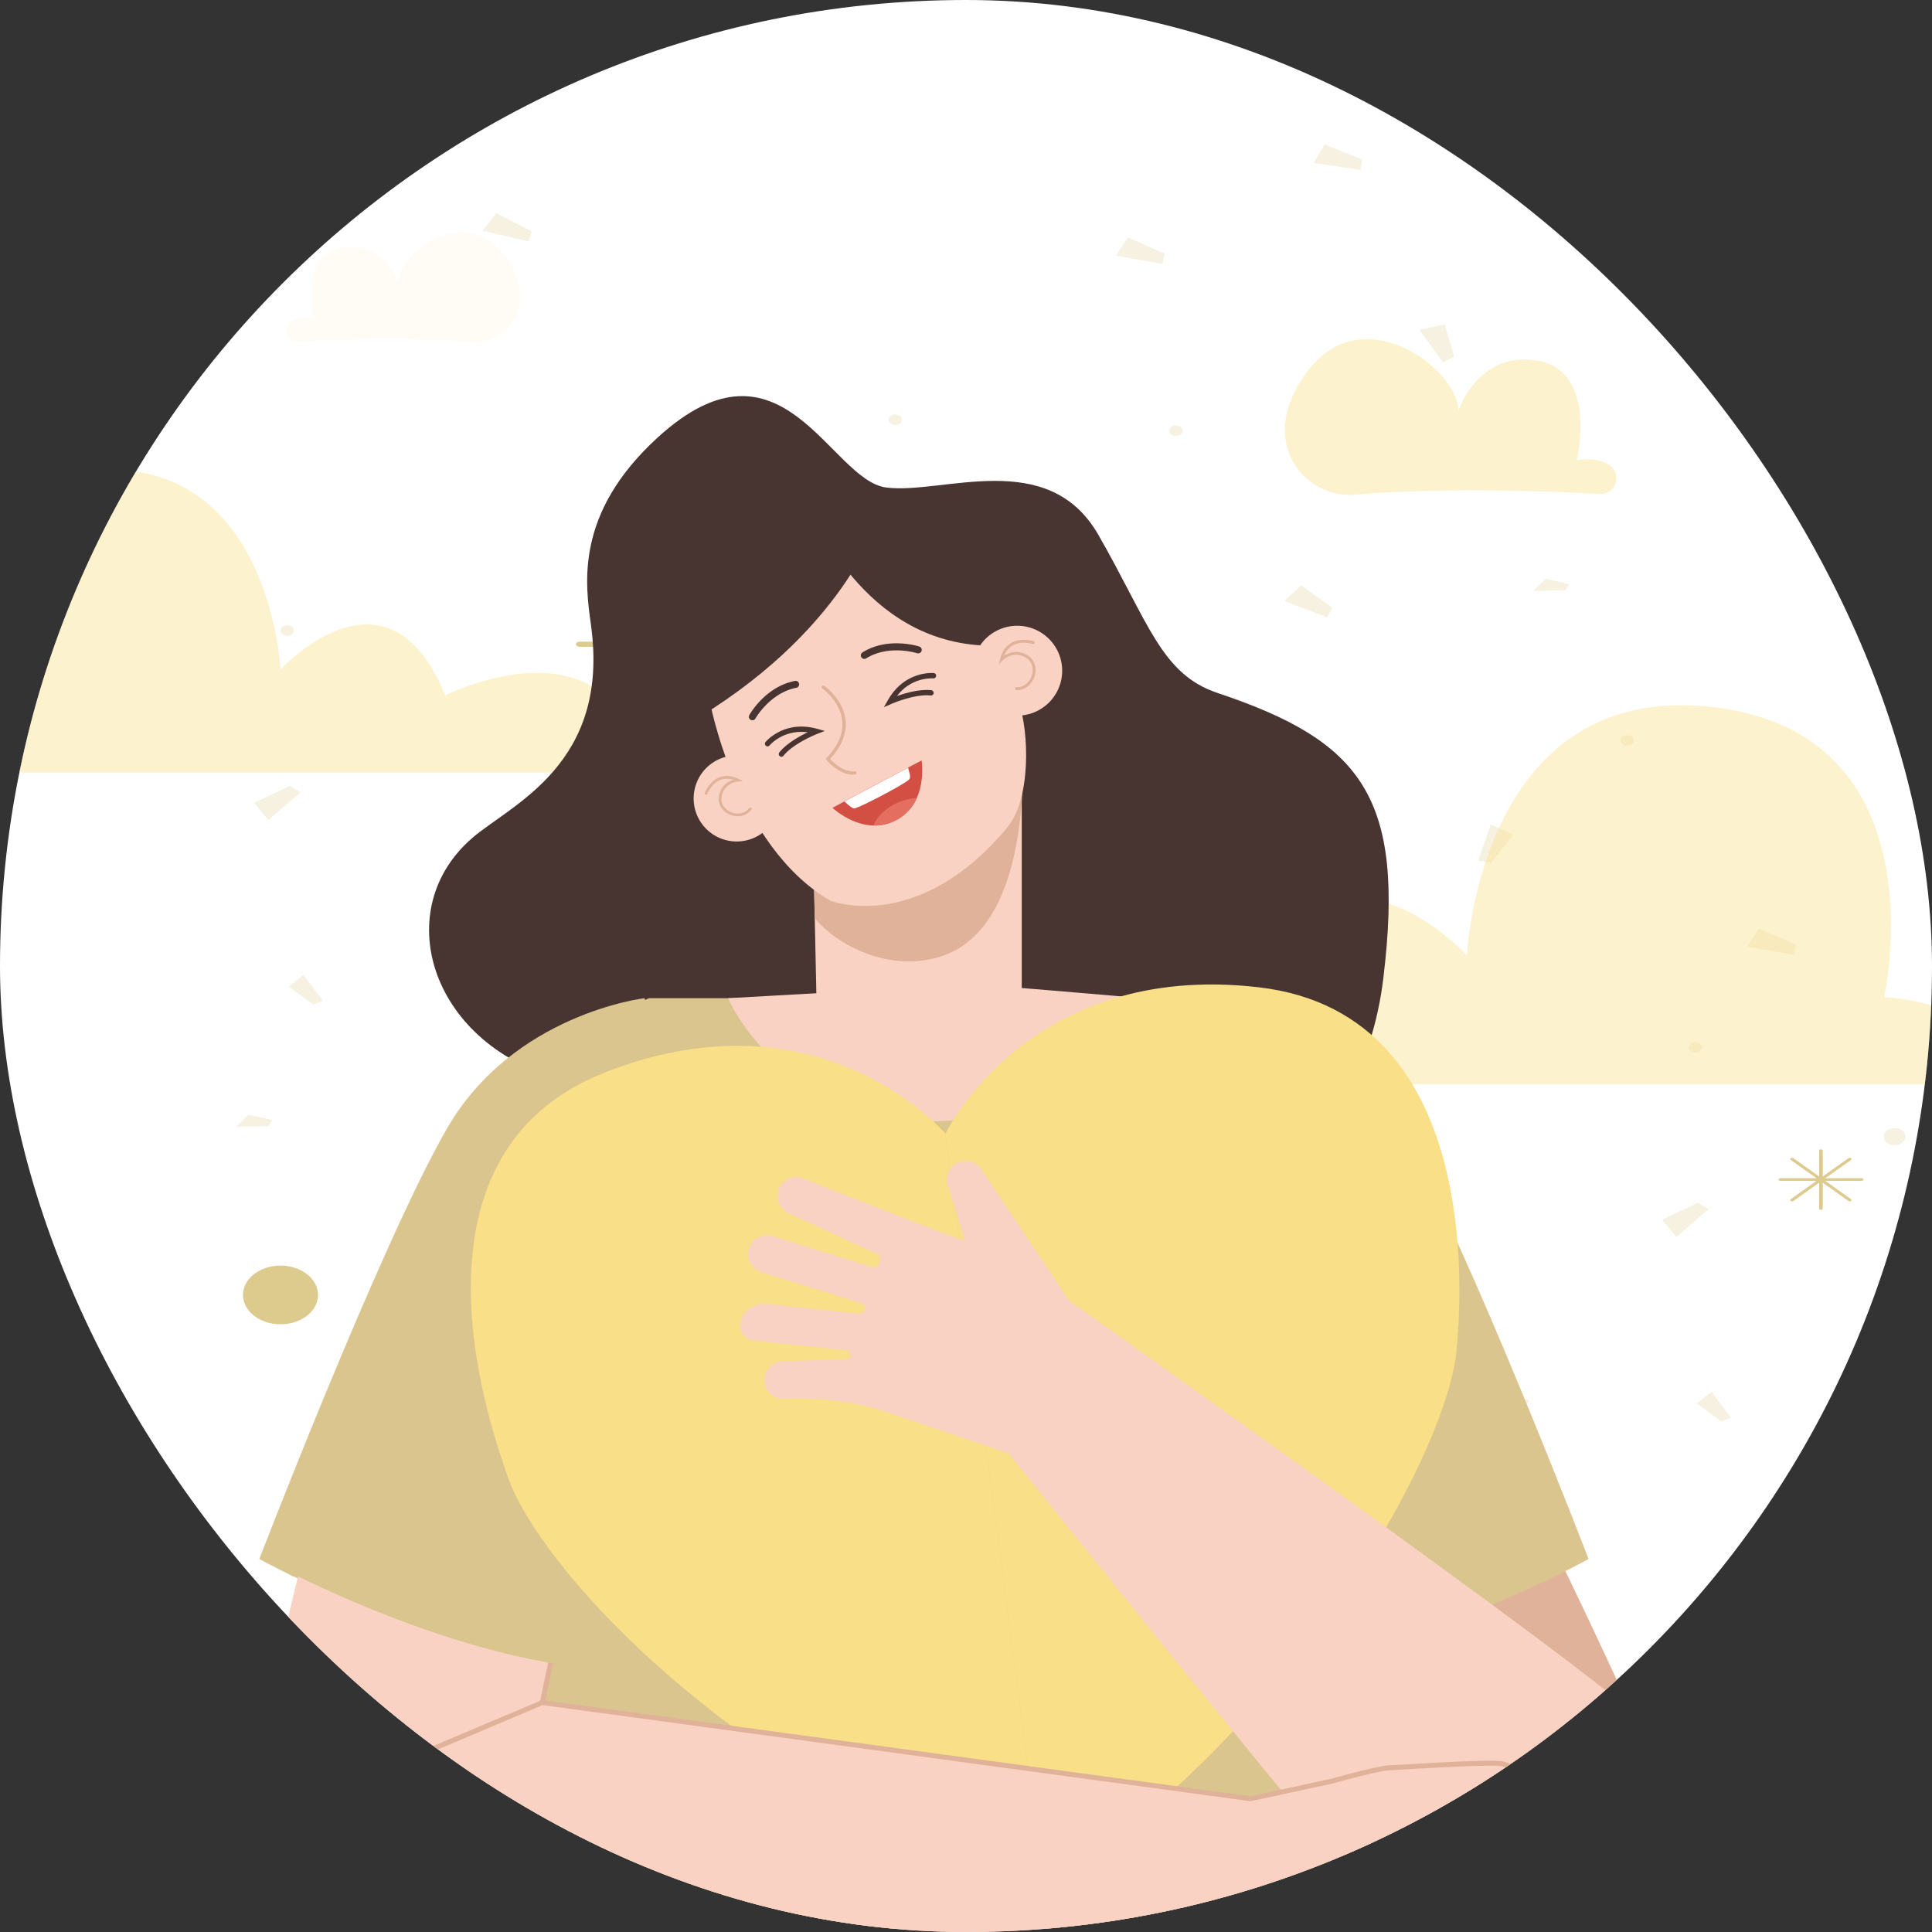 <svg xmlns="http://www.w3.org/2000/svg" width="48" height="48" fill="none"><rect width="100%" height="100%" fill="#333333" stroke="none"/><g clip-path="url(#a)"><rect width="48" height="48" fill="#fff" rx="24"/><g clip-path="url(#b)"><g fill="#D5BD71" opacity=".8"><path d="M27.186 45.682c.092-.002.169.053.172.125.004.072-.067.132-.16.135-.09.003-.168-.053-.172-.125-.003-.071.069-.132.16-.135Zm9.229.278c.149 0 .27-.095.27-.212 0-.116-.121-.21-.27-.21-.15 0-.27.094-.27.21 0 .117.12.212.27.212Zm.622-25.477-.315.898.325.052.553-.693-.563-.257Zm-5.132-5.553 1.069.411.126-.24-.767-.555-.428.385Zm-4.182-8.577 1.161.203.052-.256-.913-.4-.3.453Zm10.371 8.327.805-.015.085-.156-.587-.127-.303.298Zm-2.83-6.487.588.81.278-.143-.236-.796-.63.129Zm-6.16 2.604a.2.2 0 0 0 .235-.005c.063-.053.06-.135-.008-.184a.2.2 0 0 0-.234.006c-.063.052-.06.134.007.183Zm-2.177 4.078 1.14.265.074-.253-.874-.447-.34.435ZM32.633 4.05l1.17.171.04-.258-.93-.374-.28.46Zm-.438 40.446.977-.531-.207-.204-.992.255.222.48ZM16.466 39.38l1.068.412.127-.24-.767-.556-.428.385Zm21.674 1.872 1.161.204.051-.257-.911-.398-.301.451Zm-1.04-6.296.806-.016.085-.155-.587-.127-.303.298ZM21.876 29.5l.588.81.278-.143-.235-.796-.631.129Zm.252-18.979a.2.2 0 0 0 .234-.005c.063-.053.06-.135-.007-.184a.2.2 0 0 0-.235.006c-.063.052-.06.134.008.183ZM11.991 5.733l1.141.266.074-.254-.874-.447-.34.435Zm9.494 30.527 1.17.171.04-.258-.929-.374-.28.46Zm18.941-17.735c.092 0 .166-.058.166-.13 0-.071-.074-.13-.166-.13-.092 0-.166.059-.166.13 0 .072.074.13.166.13Zm1.687 7.366c.091-.002.169.053.172.125.004.072-.068.132-.16.135-.09.003-.168-.053-.172-.125-.003-.072.068-.132.16-.135Zm4.947 2.135c.148-.004.274.087.28.203.005.116-.11.215-.26.219-.148.005-.274-.086-.28-.203-.006-.116.11-.214.26-.219Zm-5.41 2.707.799-.69-.26-.161-.894.423.354.428Zm1.756-7.213 1.162.203.051-.257-.912-.398-.3.452Zm-.883 11.057.482.645-.238.094-.613-.448.369-.291Zm5.307 13.445c.091-.003.163-.063.16-.135-.004-.072-.082-.128-.173-.125-.092.002-.163.063-.16.135.004.072.081.128.173.125ZM44.027 1.095c.092-.003.163-.063.16-.135-.004-.072-.081-.128-.173-.125-.091.002-.163.063-.16.135.004.072.081.128.173.125Zm1.612 5.773.977-.532-.207-.203-.992.255.222.48ZM9.535 32.58l1.35.236.06-.298-1.06-.463-.35.525Zm9.147-.88c.15 0 .27-.095.27-.212 0-.117-.12-.211-.27-.211-.149 0-.27.094-.27.211 0 .117.121.211.27.211Zm-1.992 3.474c.092-.003.163-.063.16-.135-.004-.072-.081-.128-.173-.125-.091.002-.163.063-.16.135.004.072.082.127.173.125Zm-1.453-6.28.977-.531-.207-.203-.992.255.222.479Zm-1.078 15.869c.091-.003.163-.063.16-.135-.004-.072-.081-.128-.173-.125-.091.002-.163.063-.16.135.004.071.08.127.173.125ZM1.432 35.601c.15 0 .27-.094.27-.21 0-.117-.12-.212-.27-.212-.149 0-.27.095-.27.211 0 .117.121.211.27.211Zm8.42 9.228 1.16.203.053-.256-.912-.4-.301.453Zm.627-42.669.805-.015.085-.155-.587-.127-.303.297ZM2.425 39.808c.091-.003.163-.063.16-.136-.004-.071-.082-.127-.173-.124-.092.002-.163.063-.16.135.003.072.08.127.173.125Zm-2.248-1.15.978-.531-.207-.204-.993.255.222.48Zm12.1-2.28 1.162.203.051-.257-.911-.398-.302.452ZM5.87 27.993l.804-.015.086-.155-.588-.127-.303.297ZM5.436 7.908c.092-.003.169.052.172.124.004.072-.068.132-.16.136-.09.002-.168-.053-.172-.125-.003-.072.068-.133.16-.135Zm1.694 7.625c.091-.003.168.053.172.125.003.071-.068.132-.16.135-.091.003-.169-.053-.172-.125-.004-.072.068-.132.16-.135Zm-.464 4.842.8-.69-.26-.161-.894.423.354.428Zm.874 3.844.482.645-.239.093-.612-.448.368-.29Z" opacity=".26"/><path d="M16.424 17.509c-.05 0-.09-.029-.09-.064v-2.877c0-.036.04-.064.09-.064.05 0 .09.028.09.064v2.877c0 .035-.04.064-.09.064Z"/><path d="M14.993 17.087a.11.11 0 0 1-.063-.018c-.035-.025-.035-.066 0-.091l2.861-2.034a.118.118 0 0 1 .128 0c.035.024.035.065 0 .09l-2.862 2.034a.113.113 0 0 1-.064.02Z"/><path d="M18.447 16.07H14.4c-.05 0-.09-.028-.09-.064 0-.035.04-.064.09-.064h4.047c.05 0 .09.029.09.064s-.04.064-.09.064Z"/><path d="M17.855 17.087a.11.11 0 0 1-.064-.018l-2.861-2.035c-.035-.025-.035-.065 0-.09a.118.118 0 0 1 .127 0l2.862 2.034c.035.025.035.065 0 .09a.113.113 0 0 1-.064.02ZM4.918 51.222c-.074 0-.133-.042-.133-.094v-4.226c0-.052.06-.094.133-.094.073 0 .132.042.132.094v4.226c0 .052-.06.094-.132.094Z"/><path d="M2.815 50.603a.164.164 0 0 1-.094-.027c-.051-.037-.051-.097 0-.133l4.205-2.989a.172.172 0 0 1 .187 0c.051.037.051.097 0 .133l-4.205 2.989a.166.166 0 0 1-.093.027Z"/><path d="M7.02 50.603a.164.164 0 0 1-.094-.027L2.72 47.587c-.051-.037-.051-.096 0-.133a.172.172 0 0 1 .187 0l4.205 2.989c.051.037.051.096 0 .133a.166.166 0 0 1-.094.027Zm38.221-20.546c-.025 0-.045-.014-.045-.032v-1.438c0-.018.02-.032.045-.032.025 0 .045.014.045.032v1.438c0 .017-.02.032-.045.032Z"/><path d="M44.525 29.846a.057.057 0 0 1-.032-.01c-.018-.011-.018-.032 0-.044l1.43-1.017a.059.059 0 0 1 .064 0c.018.012.018.033 0 .045l-1.43 1.017a.056.056 0 0 1-.032.01Z"/><path d="M46.253 29.337H44.23c-.025 0-.045-.014-.045-.032 0-.017.02-.032.044-.032h2.024c.025 0 .045.015.045.032 0 .018-.02.032-.045.032Z"/><path d="M45.956 29.846a.057.057 0 0 1-.032-.01l-1.431-1.016c-.018-.012-.018-.033 0-.045a.059.059 0 0 1 .063 0l1.431 1.017c.018.012.018.032 0 .045a.054.054 0 0 1-.031.01Zm-4.003 20.522c1.749 0 3.166-1.108 3.166-2.476 0-1.368-1.417-2.476-3.166-2.476-1.75 0-3.167 1.108-3.167 2.476 0 1.368 1.418 2.476 3.167 2.476ZM6.97 32.901c.514 0 .931-.326.931-.728 0-.402-.417-.729-.931-.729-.515 0-.932.327-.932.729 0 .402.417.728.932.728Z"/></g><g opacity=".41"><path fill="#F8DF88" d="M7.404 8.489c.797-.046 2.665-.125 4.289.011a1.139 1.139 0 0 0 1.236-1.153c-.006-.276-.105-.597-.361-.96-.986-1.4-2.7-.064-2.684.647 0 0-.346-1.07-1.398-.883-1.053.188-.68 1.744-.68 1.744s-.34-.072-.575.089c-.23.158-.107.52.173.505Z" opacity=".19"/></g><path fill="#F8DF88" d="M39.743 12.273c-1.128-.065-3.773-.177-6.072.016a1.613 1.613 0 0 1-1.75-1.633c.008-.391.148-.845.51-1.36 1.397-1.983 3.824-.09 3.8.917 0 0 .49-1.516 1.98-1.25 1.49.265.964 2.469.964 2.469s.48-.102.814.126c.327.223.15.738-.246.715Zm-43.225 6.923a.926.926 0 0 1 .133-.818c.334-.456.939-.842 2.025-.91 0 0-1.174-5.214 3.375-5.761 4.674-.563 4.916 4.934 4.916 4.934s2.65-2.916 4.094.637c0 0 2.852-1.44 4.222.288.41.517.34 1.21-.012 1.63H-3.482Zm52.989 7.738c.099-.33.063-.708-.167-1.023-.416-.57-1.173-1.053-2.53-1.136 0 0 1.467-6.519-4.22-7.203-5.843-.704-6.145 6.168-6.145 6.168s-3.312-3.645-5.118.796c0 0-3.564-1.8-5.277.36a1.629 1.629 0 0 0 .015 2.039h23.442Z" opacity=".41"/><path fill="#040000" d="M19.986 19.997a.11.11 0 0 0 .074-.02c4.693-3.516 8.141-3.929 8.646-3.972.535.944 1.276 1.983 2.204 3.088a.106.106 0 1 0 .162-.136c-.938-1.119-1.687-1.613-2.218-2.561l-.5.452-.085-.462c-.036.001-3.218-.413-8.337 3.421a.106.106 0 0 0 .054.19Z"/><path fill="#483531" d="M14.684 15.536c-.14-1.01-.42-2.772 1.66-4.67 3.095-2.824 4.276 1.066 5.674 1.246 1.397.18 4.016-1.01 5.27 1.175 1.253 2.184 1.559 3.46 2.96 3.929 3.58 1.198 4.664 2.576 4.122 7.076-.542 4.5-3.967 5.739-3.967 5.739s-12.171-1.983-16.54-3.233c-3.202-.916-4.183-4.22-2.12-5.987.975-.834 3.416-1.831 2.94-5.275Z"/><path fill="#FAD2C3" d="m21.703 20.775-1.476 1.317.078 3.655.675-.287 3.696-.186.709.185v-6.277l-3.682 1.593Z"/><path fill="#E0B29A" d="m25.353 17.72-5.126 4.39.015.706c.56.672 1.85 1.35 3.125.95 2.597-.818 1.986-6.046 1.986-6.046Z"/><path fill="#FAD2C3" d="M25.035 20.544c.57-.688.546-2.325.269-3.12l-1.713-3.342s-2.8-.878-2.755-.794c.046.084-3.212 4.083-3.212 4.083s.645 3.636 3.008 5.008c0 0 2.177.856 4.403-1.835Z"/><path fill="#483531" d="M21.872 12.758s-.727 2.743-4.495 5.057c0 0-.992-5.288 4.495-5.057Z"/><path fill="#483531" d="M19.939 12.444c.297.33 1.479 3.517 4.594 3.597 0 0 .75-.928 1.461-.148 0 0 .284-2.268.271-2.317-.013-.05-2.624-1.281-2.624-1.281l-3.702.149Z"/><path fill="#E0B29A" d="M21.253 19.24a.041.041 0 0 0-.019-.079c-.267.034-.532-.217-.612-.302.287-.312.417-.634.386-.955-.052-.524-.51-.852-.53-.866a.041.041 0 0 0-.057.01.041.041 0 0 0 .01.056c.005.004.448.323.495.808.03.306-.101.615-.39.918l-.025.027.024.028c.014.016.347.403.71.357l.008-.001Z"/><path fill="#483531" d="M18.7 17.895a.088.088 0 0 0 .069-.044c.003-.007.366-.64 1.016-.763a.087.087 0 0 0-.032-.171c-.732.139-1.12.82-1.136.849a.087.087 0 0 0 .033.118.089.089 0 0 0 .05.01Zm4.136-1.665a.087.087 0 0 0 .003-.167c-.032-.01-.78-.248-1.411.146a.087.087 0 0 0 .092.148c.564-.351 1.257-.13 1.264-.128a.088.088 0 0 0 .052 0Z"/><path fill="#FAD2C3" d="M18.774 20.797a1.069 1.069 0 1 0-.943-1.919 1.069 1.069 0 0 0 .943 1.919Z"/><path fill="#E0B29A" d="M18.66 20.125c-.141.174-.367.183-.528.114-.192-.082-.299-.256-.273-.445a.504.504 0 0 1 .361-.42.471.471 0 0 0-.324.003c-.222.09-.321.342-.322.345a.034.034 0 0 1-.044.02.034.034 0 0 1-.02-.045c.005-.011.111-.283.36-.383.145-.058.305-.045.478.037l.11.053-.121.012c-.015.001-.364.04-.41.388-.026.191.109.32.232.373.129.055.324.062.453-.098a.034.034 0 0 1 .048-.006.034.034 0 0 1 .005.048l-.004.004Z"/><path fill="#FAD2C3" d="M25.273 17.78a1.116 1.116 0 1 0 0-2.233 1.116 1.116 0 0 0 0 2.232Z"/><path fill="#E0B29A" d="M25.263 17.146c.234 0 .391-.175.443-.351.061-.208-.009-.41-.178-.516a.526.526 0 0 0-.578.012.493.493 0 0 1 .218-.259c.219-.12.489-.032.491-.03a.036.036 0 0 0 .046-.023.036.036 0 0 0-.023-.046c-.012-.004-.302-.098-.548.036-.142.078-.239.215-.288.41l-.03.124.09-.09c.012-.012.275-.267.585-.073.171.106.186.3.147.434-.042.14-.166.303-.38.3a.036.036 0 0 0-.036.035c0 .02.015.036.035.036h.006Z"/><path fill="#483531" d="M23.152 17.276a.067.067 0 0 1-.028.003c-.398-.044-.975.208-.98.21l-.183.081.098-.173c.416-.733 1.11-.677 1.14-.675a.066.066 0 0 1 .059.072.067.067 0 0 1-.072.06 1.082 1.082 0 0 0-.9.439c.214-.076.568-.177.852-.145a.066.066 0 0 1 .058.072.065.065 0 0 1-.044.056Zm-3.709 1.518a.062.062 0 0 0 .022-.018c.25-.312.836-.542.842-.544l.186-.072-.192-.053c-.812-.224-1.263.306-1.282.329a.066.066 0 0 0 .008.092c.028.024.07.02.093-.008.015-.018.346-.402.947-.327-.204.098-.526.277-.704.5a.066.066 0 0 0 .01.093c.02.017.048.02.07.008Z"/><path fill="#D44F43" d="M20.684 20.07c.031-.023 2.212-1.178 2.212-1.178s.18 1.052-.63 1.483c-.81.431-1.582-.304-1.582-.304Z"/><path fill="#fff" d="M21.221 20.086c.085.007 1.224-.586 1.36-.715.06-.056.016-.154-.02-.299-.432.229-1.17.62-1.58.84.075.071.186.17.24.174Z"/><path fill="#E46F60" d="M22.27 20.375a1.14 1.14 0 0 0 .51-.546c-.632.04-.999.449-1.076.68.18.006.372-.03.566-.134Z"/><path fill="#E0B29A" d="M38.197 37.667c.84 1.536 2.852 5.997 2.852 5.997l-6.216 1.134s-1.06-7.46-.695-7.46c.366 0 4.059.33 4.059.33Z"/><path fill="#DBC58E" d="M34.887 39.94c-.126 1.3-.725 4.5-.971 7.982H11.998c-.246-3.481-.845-6.682-.971-7.983-.247-2.55.904-7.158.904-7.158.083-6.418 4.196-7.981 4.196-7.981h13.659s4.113 1.563 4.196 7.98c0 0 1.151 4.609.905 7.16Z"/><path fill="#DBC58E" d="M29.669 24.8s3.491.384 5.137 3.237c1.646 2.852 4.662 10.696 4.662 10.696s-4.553 2.523-8.502 2.743l-3.675-10.752 2.378-5.924Z"/><path fill="#FAD2C3" d="M28.379 24.8s-4.51-.393-4.933-.393c-.005 0-.2.121-.21.121-.424 0-5.144.272-5.144.272s1.174 2.909 5.062 3.054v.004l.081-.002.082.002v-.004c3.888-.145 5.062-3.054 5.062-3.054Z"/><path fill="#DBC58E" d="m18.62 30.724-3.675 10.751c-.456-.025-.92-.081-1.385-.16l.343-1.65-6.198-2.084s-.18.629-.417 1.585c-.532-.26-.845-.433-.845-.433s3.018-7.844 4.663-10.697c1.646-2.852 4.904-3.236 4.904-3.236l2.61 5.924Z"/><path fill="#DBC58E" d="m10.963 38.276 2.45 2.964c-2.502-.427-5.007-1.531-6.271-2.148.237-.956.416-1.585.416-1.585l3.405.769Z"/><path fill="#F8DF88" d="M23.488 28.169s2.054-4.305 7.787-3.64c5.732.666 4.985 8.179 4.914 9.012-.187 2.21-3.404 8.777-10.246 13.502l-2.438-18.745-.017-.13Z"/><path fill="#F8DF88" d="M15.033 26.643c-5.372 2.11-2.705 9.173-2.446 9.969.746 2.286 5.537 7.613 13.36 10.43l-2.44-18.745-.016-.129s-3.087-3.636-8.458-1.525Z"/><path fill="#1F111D" d="M22.198 44.32c-.006 0-.012 0-.017-.004l-1.327-.9a.024.024 0 0 1-.007-.033.024.024 0 0 1 .034-.007l1.327.9a.024.024 0 0 1 .007.033.024.024 0 0 1-.017.011Zm1.13.378a.02.02 0 0 1-.015-.003l-1.496-.867a.025.025 0 0 1-.01-.033.025.025 0 0 1 .034-.009l1.496.867a.024.024 0 0 1-.009.045Z"/><path fill="#FAD2C3" d="M18.991 34.267a.479.479 0 0 1 .471-.45l1.552-.043a.113.113 0 0 0 .008-.227l-2.279-.24a.377.377 0 0 1-.333-.507.607.607 0 0 1 .617-.405l2.324.245a.114.114 0 0 0 .12-.08l.012-.036a.113.113 0 0 0-.075-.142l-2.475-.77a.479.479 0 0 1-.331-.56.468.468 0 0 1 .594-.34l2.49.776a.113.113 0 0 0 .143-.075l.036-.117a.113.113 0 0 0-.06-.136l-2.202-1.015a.479.479 0 0 1-.256-.599.468.468 0 0 1 .634-.258s3.439 1.367 3.993 1.537l-.395-1.295a.468.468 0 1 1 .83-.436l2.425 3.631c.078.15-.71-.323-.852-.082-.617 2.693.076 3.016-.157 3.726l-3.633-1.233a7.024 7.024 0 0 0-2.506-.388l-.213.005a.468.468 0 0 1-.482-.486Z"/><path fill="#FAD2C3" d="M24.198 35.034s6.034 7.533 8.082 9.983c2.048 2.45 4.973 3.876 7.276 3.255 2.305-.622 1.926-4.291 1.005-5.68-.473-.714-14.22-10.433-14.22-10.433l-2.143 2.875Z"/><path fill="#FAD2C3" d="M38.9 45.52s.297-.334.003-.723c-.295-.39-1.3-.932-1.496-.967-.196-.033-2.901.09-2.901.09s-3.254.766-3.437.767l-17.597-2.389.205-.984c-2.502-.428-5.007-1.532-6.271-2.15-.712 2.864-1.955 8.66-.516 9.277 1.68.72 19.796.81 24.284.82.18.003.37.003.566.002h.437l-.002-.007c.871-.02 1.752-.077 2.186-.184l.002-.001a1.015 1.015 0 0 0 .175-.055l.033-.018c.183-.103.4-.195.639-.275.71-.355 1.4-.817 1.649-.88.23-.057.689.113.978.237.241.103.53.036.68-.178.088-.125.128-.292.033-.51 0 0 .678-.285.341-.839 0 .002.748-.304.009-1.032Z"/><path fill="#E0B29A" d="M36.451 44.76c.011.01.027.017.044.016.006 0 .677-.016.92.052.195.056 1.038.513 1.457.747.03.017.07.007.087-.023a.062.062 0 0 0-.025-.086c-.05-.028-1.227-.685-1.485-.758-.261-.074-.93-.058-.959-.057a.063.063 0 0 0-.061.064c0 .018.01.034.022.045Zm.08 1.224c.012.01.028.016.046.015.005 0 .537-.024.85.041.315.066 1.423.567 1.434.572.033.015.07 0 .085-.03a.062.062 0 0 0-.032-.084c-.046-.02-1.133-.512-1.461-.58-.33-.068-.86-.045-.883-.043a.062.062 0 0 0-.039.109Zm-.012.905a.06.06 0 0 0 .047.015c.004 0 .359-.03.68.026.321.056 1.266.514 1.276.519.031.016.07.003.085-.029a.062.062 0 0 0-.03-.084c-.04-.019-.97-.47-1.31-.53a3.15 3.15 0 0 0-.713-.026.062.062 0 0 0-.058.068c.003.016.01.03.023.04Z"/><path fill="#E0B29A" d="m35.336 48.728-.063-.106c.135-.08 1.331-.788 1.573-.838.246-.05.853.175.936.207.308.081.522.063.636-.054.171-.175.074-.523.073-.527l-.016-.055.054-.02c.195-.07.319-.174.367-.308.076-.211-.056-.438-.057-.44l-.034-.056.057-.03c.193-.103.297-.227.311-.367.028-.284-.308-.562-.311-.565l-.043-.035.03-.046a.527.527 0 0 0 .064-.492c-.214-.584-1.361-1.044-1.578-1.11-.192-.058-1.875.042-2.508.08l-.318.018c-.27.012-1.377.32-1.388.324l-2.049.443-.01-.001-17.58-2.387-3.162 1.338-.049-.114 3.193-1.35.017.002 17.586 2.387 2.025-.438c.043-.012 1.128-.315 1.412-.328l.316-.018c1.215-.072 2.364-.131 2.551-.074.274.084 1.428.557 1.658 1.186a.641.641 0 0 1-.049.555c.1.093.344.352.316.637-.016.17-.125.315-.323.434.043.094.11.29.04.489-.057.158-.188.28-.39.363.024.122.06.414-.116.593-.148.151-.404.18-.76.086l-.006-.002c-.18-.069-.688-.239-.87-.202-.188.037-1.172.606-1.535.822Z"/><path fill="#E0B29A" d="m13.62 41.301-.206.985.121.025.205-.984-.12-.026ZM6.562 48.15s.305 1.307 8.15 1.307c7.843 0 18.347-.193 18.347-.193S9.336 46.796 8.924 47.016c-.411.22-2.362.906-2.362.906v.228Z"/></g></g><defs><clipPath id="a"><rect width="48" height="48" fill="#fff" rx="24"/></clipPath><clipPath id="b"><path fill="#fff" d="M0 0h48v48H0z"/></clipPath></defs></svg>